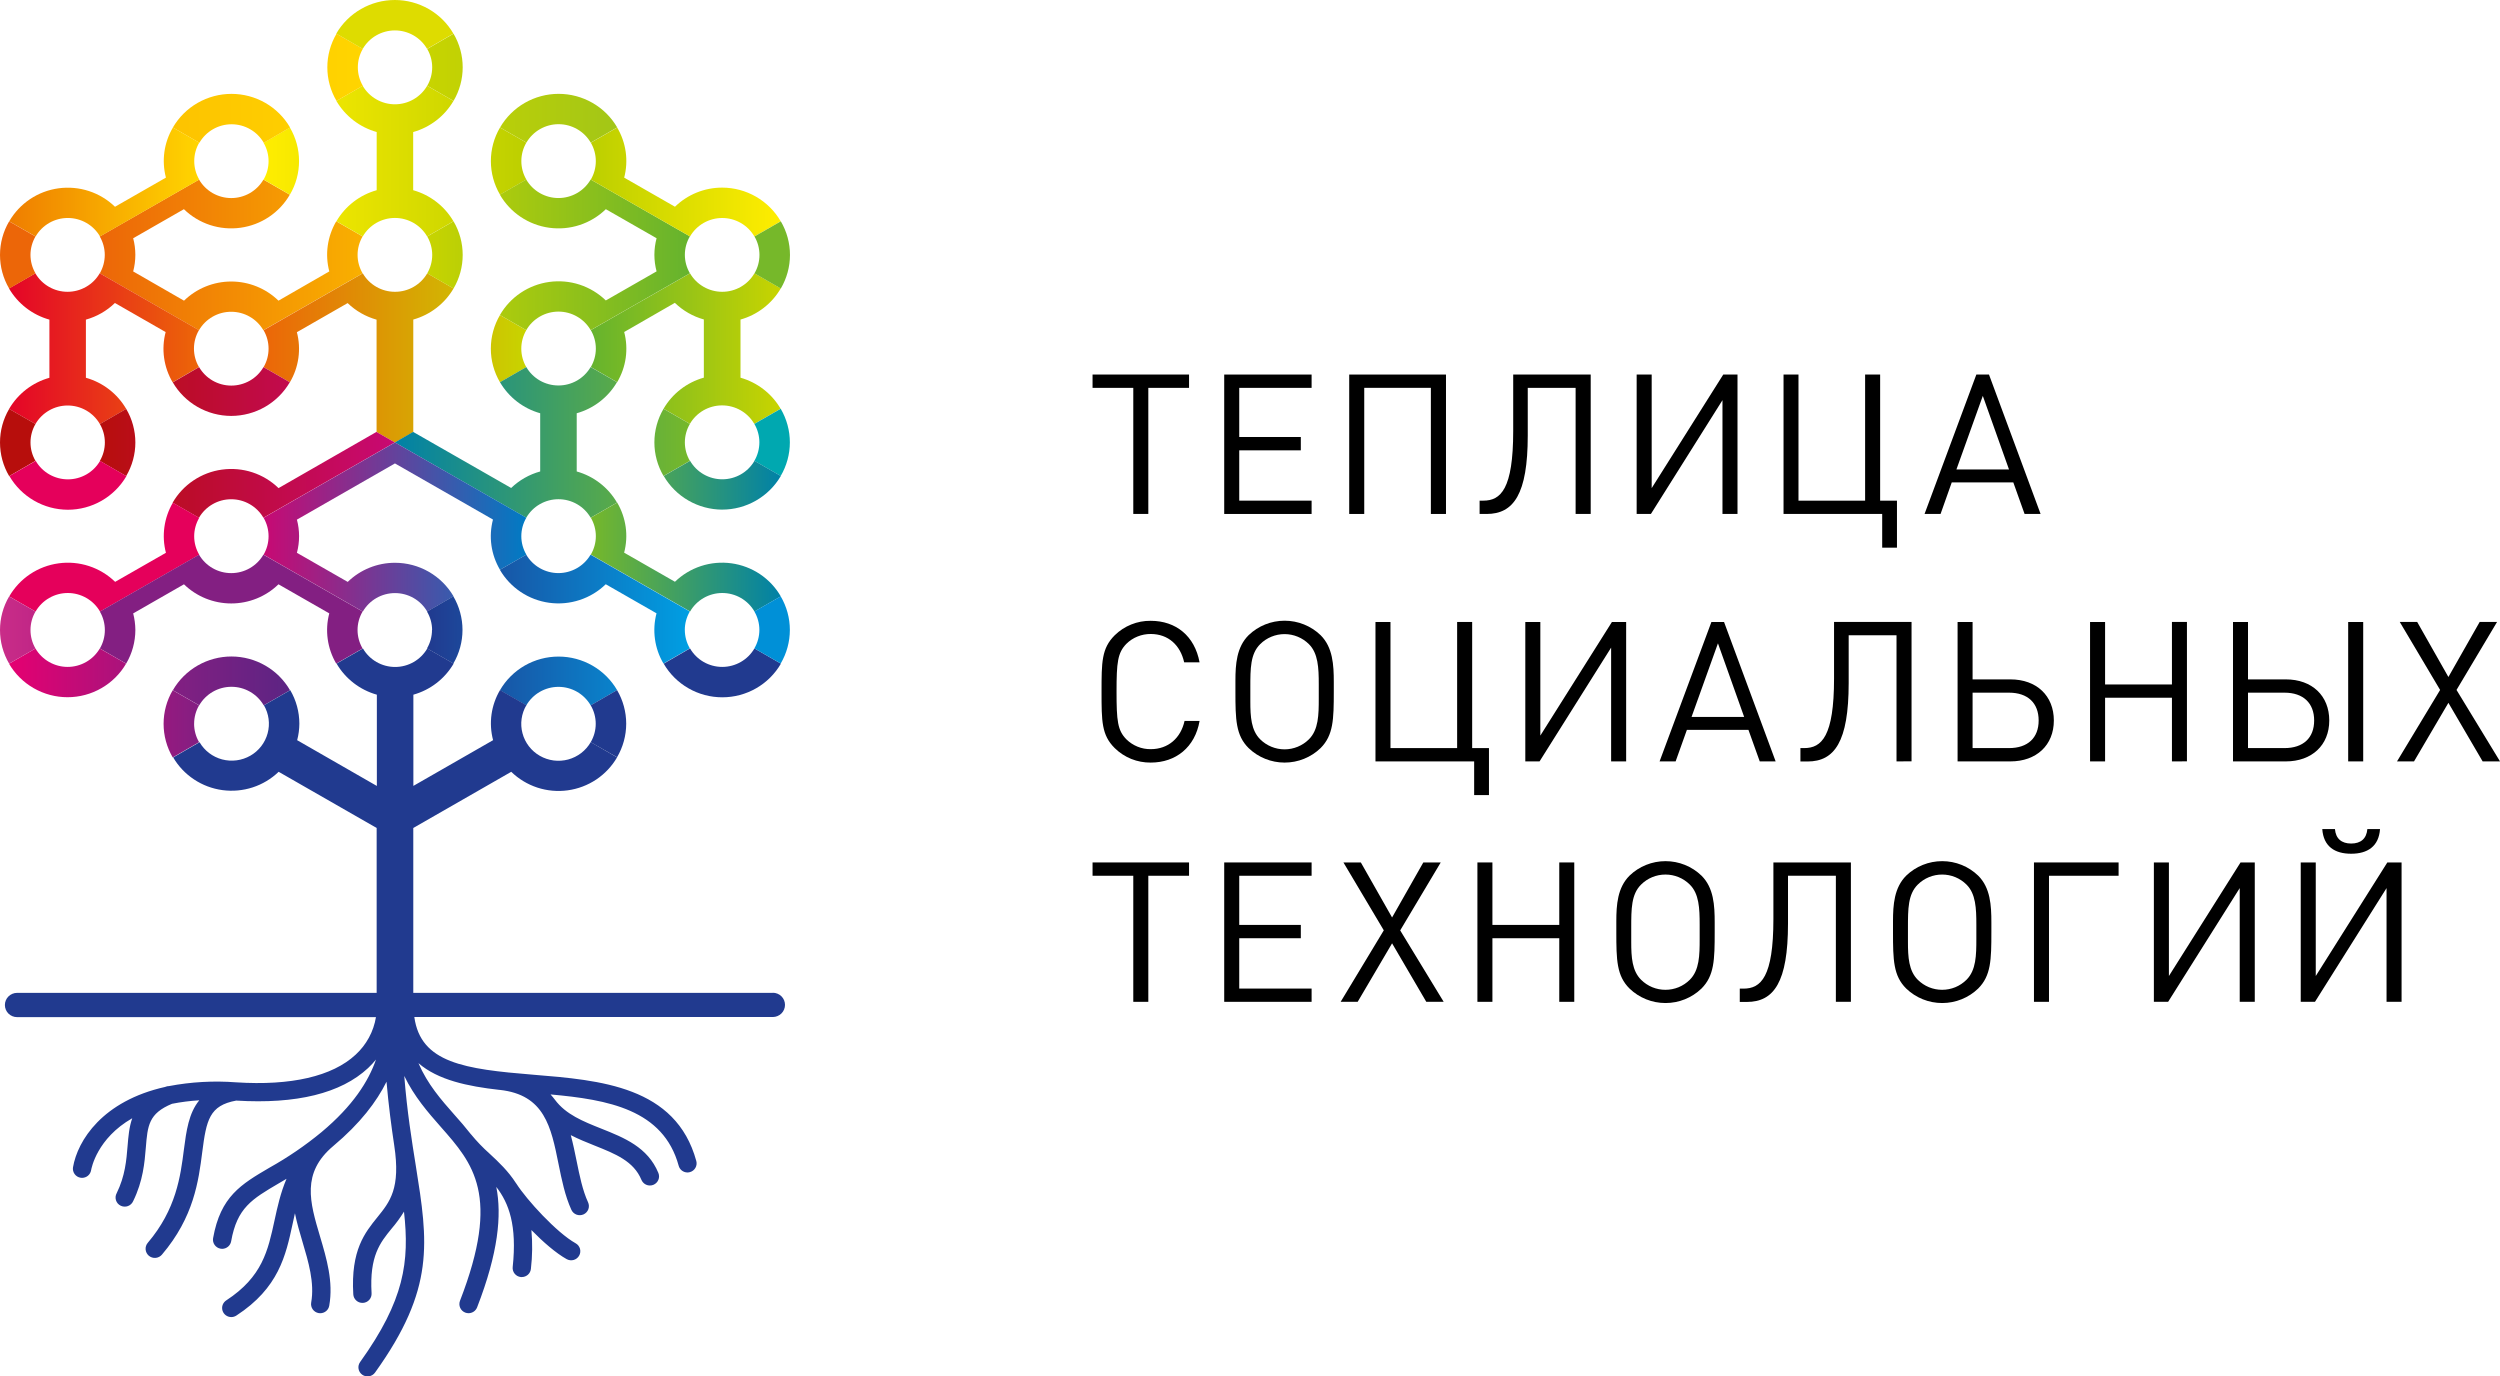<svg width="89" height="49" viewBox="0 0 89 49" fill="none" xmlns="http://www.w3.org/2000/svg">
<path d="M3.73 9.076C3.729 9.306 3.668 9.533 3.552 9.732L7.084 11.756C7.2 11.556 7.367 11.39 7.568 11.275C7.769 11.159 7.998 11.099 8.23 11.099C8.462 11.099 8.691 11.159 8.892 11.275C9.093 11.39 9.26 11.556 9.376 11.756L12.909 9.731C12.792 9.531 12.73 9.305 12.73 9.074C12.73 8.843 12.792 8.617 12.909 8.417L11.971 7.878C11.814 8.145 11.711 8.44 11.668 8.746C11.625 9.052 11.644 9.363 11.723 9.662L9.914 10.704C9.465 10.267 8.861 10.022 8.232 10.022C7.604 10.022 7 10.267 6.551 10.704L4.741 9.663C4.844 9.276 4.844 8.869 4.741 8.482L6.547 7.447C6.809 7.703 7.127 7.895 7.475 8.01C7.824 8.124 8.195 8.158 8.559 8.108C8.923 8.058 9.271 7.927 9.575 7.723C9.88 7.519 10.134 7.249 10.317 6.932L9.379 6.394C9.263 6.593 9.096 6.759 8.895 6.875C8.694 6.99 8.466 7.051 8.233 7.051C8.001 7.051 7.773 6.99 7.571 6.875C7.37 6.759 7.203 6.593 7.087 6.394L3.551 8.418C3.668 8.618 3.73 8.845 3.73 9.076Z" fill="url(#paint0_linear)"/>
<path d="M11.975 3.593L12.912 3.054C13.028 3.254 13.195 3.421 13.397 3.536C13.598 3.652 13.827 3.713 14.059 3.713C14.292 3.713 14.521 3.652 14.722 3.536C14.923 3.421 15.091 3.254 15.207 3.054L16.144 3.593C15.829 4.133 15.314 4.531 14.709 4.701V6.771C15.313 6.941 15.828 7.338 16.143 7.878L15.206 8.417C15.09 8.217 14.923 8.051 14.722 7.935C14.52 7.82 14.292 7.759 14.06 7.759C13.827 7.759 13.599 7.82 13.398 7.935C13.197 8.051 13.03 8.217 12.914 8.417L11.976 7.878C12.291 7.338 12.805 6.941 13.41 6.771V4.7C12.805 4.53 12.29 4.133 11.975 3.593ZM17.801 4.539C17.587 4.902 17.475 5.315 17.475 5.735C17.475 6.155 17.587 6.568 17.801 6.931L18.738 6.392C18.621 6.193 18.56 5.966 18.56 5.735C18.56 5.504 18.621 5.277 18.738 5.078L17.801 4.539ZM9.561 5.736C9.561 5.967 9.5 6.194 9.383 6.393L10.32 6.931C10.534 6.568 10.646 6.156 10.646 5.735C10.646 5.315 10.534 4.903 10.32 4.54L9.383 5.083C9.499 5.281 9.561 5.507 9.561 5.736Z" fill="url(#paint1_linear)"/>
<path d="M17.474 12.41C17.474 11.99 17.586 11.579 17.799 11.216L18.736 11.755C18.619 11.955 18.558 12.181 18.558 12.412C18.558 12.643 18.619 12.869 18.736 13.069L17.799 13.608C17.585 13.244 17.473 12.831 17.474 12.41ZM14.061 10.388C13.829 10.388 13.601 10.328 13.399 10.212C13.198 10.097 13.031 9.931 12.915 9.731L9.383 11.756C9.5 11.956 9.561 12.182 9.561 12.413C9.561 12.644 9.5 12.871 9.383 13.07L10.32 13.609C10.638 13.071 10.727 12.429 10.569 11.826L12.376 10.79C12.665 11.069 13.019 11.271 13.406 11.38V15.38L14.06 15.755L14.713 15.38V11.376C15.318 11.206 15.832 10.809 16.147 10.269L15.21 9.73C15.094 9.93 14.926 10.097 14.725 10.212C14.523 10.328 14.294 10.389 14.061 10.388Z" fill="url(#paint2_linear)"/>
<path d="M0.324 14.557L1.262 15.096C1.377 14.895 1.545 14.729 1.746 14.613C1.947 14.497 2.176 14.436 2.409 14.436C2.642 14.436 2.87 14.497 3.072 14.613C3.273 14.729 3.44 14.895 3.556 15.096L4.493 14.557C4.178 14.016 3.664 13.619 3.058 13.448V11.379C3.447 11.27 3.802 11.067 4.091 10.786L5.897 11.822C5.818 12.122 5.799 12.434 5.842 12.74C5.885 13.047 5.988 13.342 6.146 13.61L7.083 13.067C6.966 12.867 6.905 12.641 6.905 12.41C6.905 12.179 6.966 11.953 7.083 11.753L3.55 9.729C3.435 9.93 3.268 10.096 3.066 10.211C2.865 10.327 2.637 10.388 2.404 10.388C2.172 10.388 1.943 10.327 1.742 10.211C1.541 10.096 1.374 9.93 1.258 9.729L0.32 10.268C0.636 10.81 1.152 11.209 1.759 11.379V13.449C1.154 13.619 0.639 14.017 0.324 14.557Z" fill="url(#paint3_linear)"/>
<path d="M4.819 15.751C4.819 16.171 4.706 16.584 4.492 16.948L3.555 16.409C3.672 16.209 3.733 15.983 3.733 15.752C3.733 15.521 3.672 15.294 3.555 15.095L4.492 14.556C4.706 14.918 4.818 15.331 4.819 15.751ZM8.231 17.773C8.463 17.773 8.692 17.834 8.893 17.95C9.095 18.066 9.262 18.232 9.378 18.432L14.056 15.751L13.402 15.376L9.916 17.377C9.653 17.121 9.335 16.929 8.986 16.815C8.637 16.701 8.267 16.668 7.903 16.718C7.539 16.767 7.191 16.9 6.887 17.104C6.582 17.308 6.329 17.578 6.146 17.895L7.083 18.433C7.199 18.233 7.366 18.066 7.568 17.95C7.769 17.834 7.998 17.773 8.231 17.773ZM8.231 14.807C8.654 14.806 9.07 14.695 9.436 14.485C9.802 14.274 10.106 13.972 10.317 13.608L9.38 13.069C9.264 13.269 9.097 13.435 8.896 13.551C8.695 13.666 8.466 13.727 8.234 13.727C8.002 13.727 7.773 13.666 7.572 13.551C7.371 13.435 7.204 13.269 7.088 13.069L6.151 13.612C6.362 13.974 6.665 14.275 7.03 14.485C7.395 14.695 7.809 14.806 8.231 14.807Z" fill="url(#paint4_linear)"/>
<path d="M1.086 15.751C1.086 15.521 1.147 15.295 1.263 15.095L0.326 14.557C0.112 14.92 0 15.332 0 15.753C0 16.173 0.112 16.586 0.326 16.949L1.263 16.406C1.147 16.207 1.085 15.981 1.086 15.751Z" fill="#B70E0C"/>
<path d="M7.093 19.748L3.561 21.772C3.446 21.572 3.279 21.405 3.077 21.289C2.875 21.172 2.647 21.111 2.413 21.111C2.18 21.111 1.952 21.172 1.75 21.289C1.548 21.405 1.381 21.572 1.266 21.772L0.328 21.233C0.511 20.917 0.764 20.646 1.069 20.441C1.373 20.237 1.721 20.105 2.085 20.055C2.449 20.004 2.82 20.038 3.169 20.152C3.518 20.266 3.836 20.459 4.099 20.714L5.907 19.679C5.749 19.075 5.838 18.434 6.154 17.895L7.092 18.434C6.975 18.634 6.913 18.861 6.913 19.091C6.913 19.322 6.975 19.549 7.092 19.748L7.093 19.748ZM2.414 18.147C2.837 18.147 3.252 18.036 3.618 17.826C3.984 17.616 4.288 17.314 4.5 16.951L3.562 16.408C3.446 16.608 3.279 16.774 3.078 16.889C2.877 17.004 2.649 17.065 2.417 17.065C2.185 17.065 1.957 17.004 1.756 16.889C1.555 16.774 1.388 16.608 1.272 16.408L0.334 16.947C0.545 17.31 0.848 17.612 1.213 17.823C1.577 18.034 1.992 18.145 2.414 18.147Z" fill="#E5005B"/>
<path d="M26.362 13.446V11.376C26.967 11.206 27.481 10.808 27.796 10.267L26.858 9.729C26.743 9.929 26.576 10.095 26.374 10.211C26.173 10.327 25.944 10.388 25.711 10.388C25.479 10.388 25.25 10.327 25.049 10.211C24.847 10.095 24.68 9.929 24.564 9.729L21.033 11.753C21.15 11.953 21.212 12.179 21.212 12.41C21.212 12.641 21.15 12.868 21.033 13.067L21.971 13.606C22.129 13.339 22.233 13.044 22.276 12.737C22.318 12.431 22.3 12.118 22.221 11.819L24.025 10.781C24.314 11.061 24.669 11.265 25.057 11.373V13.444C24.452 13.614 23.938 14.011 23.623 14.551L24.56 15.09C24.676 14.89 24.843 14.724 25.044 14.608C25.246 14.493 25.474 14.432 25.707 14.432C25.939 14.432 26.168 14.493 26.369 14.608C26.57 14.724 26.737 14.89 26.853 15.09L27.79 14.551C27.476 14.014 26.964 13.617 26.362 13.446Z" fill="url(#paint5_linear)"/>
<path d="M27.034 15.749C27.033 15.98 26.972 16.207 26.855 16.406L27.793 16.945C28.006 16.582 28.119 16.169 28.119 15.749C28.119 15.328 28.006 14.915 27.793 14.552L26.855 15.091C26.972 15.291 27.034 15.518 27.034 15.749Z" fill="#00A8B0"/>
<path d="M24.56 16.406L23.622 16.945C23.409 16.582 23.296 16.169 23.296 15.749C23.296 15.329 23.409 14.916 23.622 14.553L24.56 15.092C24.443 15.291 24.381 15.518 24.381 15.749C24.381 15.98 24.443 16.207 24.56 16.406ZM18.197 17.372L14.707 15.375L14.057 15.751L18.734 18.431C18.85 18.231 19.017 18.064 19.218 17.949C19.42 17.833 19.648 17.772 19.881 17.772C20.114 17.772 20.343 17.833 20.544 17.949C20.745 18.064 20.912 18.231 21.028 18.431L21.965 17.892C21.651 17.352 21.136 16.954 20.531 16.784V14.712C21.135 14.542 21.649 14.145 21.964 13.606L21.026 13.067C20.91 13.267 20.743 13.432 20.542 13.548C20.341 13.663 20.113 13.723 19.881 13.723C19.649 13.723 19.421 13.663 19.22 13.548C19.019 13.432 18.852 13.267 18.736 13.067L17.799 13.606C18.114 14.145 18.627 14.542 19.231 14.712V16.784C18.842 16.891 18.487 17.094 18.197 17.372Z" fill="url(#paint6_linear)"/>
<path d="M27.797 21.23L26.859 21.769C26.743 21.569 26.576 21.403 26.375 21.287C26.174 21.172 25.945 21.111 25.713 21.111C25.48 21.111 25.252 21.172 25.051 21.287C24.849 21.403 24.682 21.569 24.567 21.769L21.033 19.744C21.15 19.545 21.212 19.318 21.212 19.087C21.212 18.857 21.15 18.63 21.033 18.43L21.971 17.891C22.128 18.158 22.231 18.452 22.274 18.759C22.317 19.064 22.298 19.376 22.219 19.675L24.028 20.711C24.291 20.457 24.608 20.265 24.957 20.151C25.306 20.037 25.676 20.004 26.04 20.054C26.403 20.104 26.75 20.236 27.055 20.439C27.359 20.643 27.612 20.913 27.795 21.229L27.797 21.23ZM25.71 18.142C26.133 18.142 26.549 18.031 26.915 17.82C27.281 17.61 27.585 17.308 27.797 16.945L26.859 16.406C26.743 16.606 26.576 16.772 26.375 16.887C26.174 17.002 25.945 17.063 25.713 17.063C25.48 17.063 25.252 17.002 25.051 16.887C24.85 16.772 24.683 16.606 24.567 16.406L23.629 16.945C23.84 17.308 24.143 17.61 24.509 17.82C24.874 18.03 25.289 18.141 25.711 18.143L25.71 18.142Z" fill="url(#paint7_linear)"/>
<path d="M14.06 20.035C13.432 20.035 12.828 20.279 12.379 20.716L10.57 19.68C10.673 19.293 10.673 18.886 10.57 18.499L14.06 16.498L17.55 18.496C17.471 18.796 17.452 19.108 17.495 19.415C17.538 19.721 17.642 20.017 17.8 20.284L18.738 19.745C18.621 19.545 18.559 19.319 18.559 19.088C18.559 18.857 18.621 18.63 18.738 18.431L14.06 15.751L9.383 18.433C9.5 18.633 9.561 18.859 9.561 19.09C9.561 19.321 9.5 19.548 9.383 19.747L12.916 21.772C13.032 21.572 13.199 21.405 13.4 21.29C13.602 21.174 13.83 21.114 14.062 21.114C14.295 21.114 14.523 21.174 14.725 21.29C14.926 21.405 15.093 21.572 15.209 21.772L16.146 21.229C15.934 20.866 15.63 20.565 15.264 20.355C14.898 20.145 14.483 20.035 14.06 20.035Z" fill="url(#paint8_linear)"/>
<path d="M21.966 24.569L21.029 25.112C20.913 24.912 20.746 24.745 20.545 24.629C20.343 24.513 20.115 24.452 19.882 24.452C19.649 24.452 19.421 24.513 19.219 24.629C19.018 24.745 18.851 24.912 18.735 25.112L17.798 24.573C18.009 24.209 18.313 23.906 18.679 23.695C19.046 23.485 19.461 23.374 19.885 23.374C20.308 23.374 20.724 23.485 21.09 23.695C21.457 23.906 21.761 24.209 21.972 24.573L21.966 24.569ZM24.379 22.426C24.379 22.196 24.441 21.969 24.557 21.77L21.024 19.746C20.908 19.945 20.741 20.111 20.54 20.226C20.339 20.341 20.111 20.402 19.879 20.402C19.647 20.402 19.419 20.341 19.218 20.226C19.017 20.111 18.85 19.945 18.734 19.746L17.796 20.285C17.979 20.6 18.233 20.87 18.538 21.074C18.842 21.278 19.19 21.409 19.553 21.459C19.917 21.509 20.288 21.475 20.636 21.36C20.985 21.246 21.302 21.054 21.565 20.799L23.372 21.834C23.293 22.134 23.274 22.447 23.317 22.753C23.359 23.06 23.462 23.356 23.62 23.623L24.557 23.081C24.442 22.881 24.38 22.656 24.38 22.426H24.379ZM15.379 22.426C15.379 22.657 15.318 22.883 15.201 23.083L16.139 23.622C16.352 23.259 16.465 22.846 16.465 22.425C16.465 22.005 16.352 21.592 16.139 21.229L15.201 21.772C15.319 21.971 15.382 22.197 15.383 22.428L15.379 22.426Z" fill="url(#paint9_linear)"/>
<path d="M8.242 23.371C7.819 23.371 7.403 23.482 7.036 23.693C6.669 23.904 6.365 24.207 6.154 24.572L7.092 25.11C7.207 24.91 7.375 24.743 7.576 24.627C7.778 24.511 8.007 24.45 8.24 24.45C8.473 24.45 8.702 24.511 8.903 24.627C9.105 24.743 9.272 24.91 9.388 25.11L10.325 24.572C10.114 24.208 9.811 23.905 9.446 23.695C9.08 23.484 8.665 23.372 8.242 23.371Z" fill="url(#paint10_linear)"/>
<path d="M4.491 23.625C4.705 23.262 4.818 22.848 4.819 22.427C4.817 22.228 4.791 22.029 4.741 21.837L6.549 20.801C6.998 21.238 7.602 21.483 8.232 21.483C8.861 21.483 9.465 21.238 9.914 20.801L11.722 21.836C11.643 22.136 11.624 22.448 11.667 22.755C11.709 23.061 11.813 23.357 11.97 23.624L12.908 23.085C12.791 22.886 12.729 22.659 12.729 22.428C12.729 22.197 12.791 21.97 12.908 21.771L9.377 19.747C9.261 19.947 9.094 20.112 8.893 20.227C8.692 20.343 8.464 20.403 8.232 20.403C8 20.403 7.771 20.343 7.57 20.227C7.369 20.112 7.203 19.947 7.086 19.747L3.555 21.772C3.672 21.972 3.733 22.199 3.733 22.43C3.733 22.66 3.672 22.887 3.555 23.087L4.491 23.625Z" fill="url(#paint11_linear)"/>
<path d="M17.796 6.93L18.734 6.391C18.85 6.591 19.017 6.758 19.218 6.873C19.42 6.989 19.648 7.05 19.881 7.05C20.113 7.05 20.342 6.989 20.544 6.873C20.745 6.758 20.912 6.591 21.028 6.391L24.56 8.415C24.443 8.614 24.381 8.841 24.381 9.072C24.381 9.302 24.443 9.529 24.56 9.728L21.029 11.753C20.913 11.552 20.746 11.386 20.544 11.27C20.343 11.154 20.114 11.093 19.882 11.093C19.649 11.093 19.42 11.154 19.219 11.27C19.017 11.386 18.85 11.552 18.735 11.753L17.797 11.215C17.98 10.898 18.233 10.627 18.538 10.423C18.842 10.219 19.19 10.087 19.554 10.037C19.918 9.987 20.288 10.02 20.637 10.134C20.986 10.249 21.305 10.441 21.567 10.696L23.374 9.661C23.323 9.469 23.297 9.271 23.296 9.072C23.297 8.873 23.323 8.674 23.374 8.481L21.568 7.447C21.305 7.703 20.988 7.895 20.638 8.01C20.289 8.125 19.919 8.158 19.554 8.108C19.19 8.059 18.842 7.926 18.537 7.722C18.233 7.518 17.979 7.247 17.796 6.931V6.93ZM15.387 9.075C15.387 9.306 15.325 9.533 15.209 9.732L16.146 10.271C16.36 9.908 16.472 9.495 16.472 9.075C16.472 8.655 16.36 8.242 16.146 7.879L15.209 8.418C15.326 8.618 15.387 8.845 15.387 9.075Z" fill="url(#paint12_linear)"/>
<path d="M6.154 4.54C6.365 4.176 6.669 3.873 7.036 3.663C7.402 3.453 7.818 3.342 8.241 3.342C8.664 3.342 9.08 3.453 9.446 3.663C9.812 3.873 10.116 4.176 10.327 4.54L9.39 5.083C9.274 4.883 9.107 4.716 8.906 4.601C8.705 4.485 8.476 4.424 8.244 4.424C8.011 4.424 7.783 4.485 7.582 4.601C7.381 4.716 7.214 4.883 7.098 5.083L6.154 4.54ZM11.98 1.201C11.766 1.564 11.653 1.977 11.653 2.397C11.653 2.817 11.766 3.23 11.98 3.592L12.917 3.054C12.8 2.854 12.739 2.627 12.739 2.396C12.739 2.166 12.8 1.939 12.917 1.739L11.98 1.201Z" fill="url(#paint13_linear)"/>
<path d="M12.914 1.74C13.03 1.54 13.196 1.374 13.398 1.259C13.598 1.144 13.827 1.083 14.059 1.083C14.291 1.083 14.519 1.144 14.72 1.259C14.921 1.374 15.088 1.54 15.204 1.74L16.141 1.197C15.931 0.833 15.627 0.531 15.261 0.321C14.894 0.111 14.479 0 14.056 0C13.633 0 13.218 0.111 12.852 0.321C12.486 0.531 12.182 0.833 11.971 1.197L12.914 1.74Z" fill="#DEDC00"/>
<path d="M1.268 8.418C1.384 8.218 1.551 8.052 1.752 7.936C1.953 7.821 2.182 7.76 2.414 7.76C2.647 7.76 2.875 7.821 3.076 7.936C3.278 8.052 3.445 8.218 3.561 8.418L7.093 6.393C6.976 6.193 6.915 5.966 6.915 5.736C6.915 5.505 6.976 5.278 7.093 5.078L6.156 4.54C5.838 5.078 5.749 5.719 5.907 6.323L4.094 7.361C3.832 7.107 3.514 6.915 3.165 6.801C2.817 6.688 2.447 6.654 2.083 6.704C1.72 6.754 1.372 6.886 1.068 7.09C0.764 7.294 0.511 7.564 0.328 7.88L1.268 8.418Z" fill="url(#paint14_linear)"/>
<path d="M1.085 9.076C1.085 8.845 1.147 8.618 1.263 8.419L0.326 7.88C0.112 8.243 0 8.656 0 9.076C0 9.497 0.112 9.91 0.326 10.273L1.263 9.73C1.147 9.531 1.086 9.305 1.085 9.076Z" fill="#EC6608"/>
<path d="M25.711 6.679C25.082 6.678 24.478 6.923 24.029 7.36L22.221 6.324C22.299 6.025 22.318 5.714 22.275 5.408C22.232 5.102 22.129 4.807 21.971 4.541L21.033 5.08C21.15 5.28 21.211 5.506 21.211 5.737C21.211 5.968 21.15 6.194 21.033 6.394L24.565 8.418C24.681 8.218 24.848 8.052 25.049 7.937C25.25 7.822 25.478 7.761 25.71 7.761C25.943 7.761 26.171 7.822 26.372 7.937C26.573 8.052 26.74 8.218 26.856 8.418L27.794 7.879C27.583 7.515 27.279 7.213 26.914 7.002C26.549 6.792 26.134 6.68 25.711 6.679Z" fill="url(#paint15_linear)"/>
<path d="M27.037 9.076C27.037 9.306 26.976 9.533 26.859 9.732L27.797 10.271C28.01 9.908 28.123 9.495 28.123 9.075C28.123 8.655 28.01 8.242 27.797 7.879L26.859 8.418C26.976 8.618 27.037 8.845 27.037 9.076Z" fill="#76B82A"/>
<path d="M21.968 4.538L21.03 5.077C20.914 4.878 20.747 4.712 20.546 4.597C20.345 4.482 20.117 4.421 19.885 4.421C19.653 4.421 19.425 4.482 19.224 4.597C19.023 4.712 18.856 4.878 18.74 5.077L17.802 4.538C18.014 4.174 18.317 3.872 18.683 3.662C19.049 3.452 19.465 3.341 19.888 3.341C20.311 3.341 20.726 3.452 21.092 3.662C21.459 3.872 21.762 4.174 21.973 4.538H21.968ZM15.386 2.398C15.386 2.628 15.325 2.854 15.209 3.053L16.146 3.592C16.36 3.229 16.472 2.816 16.472 2.396C16.472 1.976 16.36 1.563 16.146 1.2L15.209 1.743C15.325 1.942 15.386 2.168 15.386 2.398Z" fill="url(#paint16_linear)"/>
<path d="M21.029 26.423C21.146 26.223 21.208 25.997 21.208 25.766C21.208 25.535 21.146 25.309 21.029 25.109L21.967 24.567C22.18 24.93 22.293 25.342 22.293 25.763C22.293 26.183 22.18 26.596 21.967 26.959L21.029 26.423ZM27.795 23.623L26.858 23.084C26.742 23.284 26.575 23.45 26.373 23.566C26.172 23.681 25.944 23.742 25.711 23.742C25.479 23.742 25.25 23.681 25.049 23.566C24.848 23.45 24.681 23.284 24.565 23.084L23.628 23.627C23.838 23.991 24.142 24.293 24.509 24.503C24.875 24.714 25.291 24.824 25.714 24.824C26.137 24.824 26.552 24.714 26.919 24.503C27.285 24.293 27.589 23.991 27.8 23.627L27.795 23.623Z" fill="url(#paint17_linear)"/>
<path d="M27.034 22.426C27.033 22.657 26.972 22.883 26.855 23.083L27.793 23.622C28.006 23.259 28.119 22.846 28.119 22.425C28.119 22.005 28.006 21.593 27.793 21.23L26.855 21.768C26.972 21.968 27.034 22.195 27.034 22.426Z" fill="#0090D7"/>
<path d="M0.326 23.626L1.263 23.087C1.379 23.286 1.546 23.451 1.747 23.566C1.948 23.681 2.176 23.742 2.408 23.742C2.639 23.742 2.867 23.681 3.068 23.566C3.269 23.451 3.436 23.286 3.552 23.087L4.489 23.626C4.278 23.989 3.974 24.291 3.608 24.5C3.243 24.71 2.827 24.821 2.405 24.821C1.982 24.821 1.567 24.71 1.201 24.5C0.835 24.291 0.532 23.989 0.32 23.626H0.326ZM6.911 25.765C6.911 25.535 6.971 25.31 7.087 25.111L6.149 24.572C5.936 24.935 5.824 25.348 5.824 25.768C5.824 26.188 5.936 26.601 6.149 26.964L7.087 26.421C6.971 26.222 6.91 25.995 6.91 25.765H6.911Z" fill="url(#paint18_linear)"/>
<path d="M1.086 22.426C1.086 22.196 1.147 21.971 1.263 21.772L0.325 21.233C0.112 21.596 0 22.009 0 22.429C0 22.849 0.112 23.262 0.325 23.625L1.263 23.086C1.146 22.886 1.085 22.658 1.086 22.426Z" fill="url(#paint19_linear)"/>
<path d="M27.511 35.346H14.713V29.476L18.2 27.476C18.463 27.731 18.78 27.923 19.129 28.038C19.477 28.152 19.848 28.186 20.211 28.136C20.575 28.086 20.922 27.954 21.227 27.751C21.531 27.547 21.785 27.277 21.968 26.962L21.031 26.419C20.944 26.569 20.829 26.702 20.691 26.808C20.553 26.914 20.395 26.992 20.227 27.038C20.058 27.083 19.883 27.095 19.71 27.073C19.537 27.05 19.369 26.994 19.218 26.907C19.067 26.821 18.935 26.705 18.829 26.568C18.723 26.43 18.645 26.273 18.601 26.105C18.556 25.938 18.545 25.763 18.569 25.592C18.593 25.42 18.65 25.255 18.739 25.105L17.801 24.566C17.644 24.833 17.541 25.128 17.498 25.434C17.456 25.74 17.475 26.051 17.554 26.35L14.716 27.978V24.731C15.321 24.561 15.835 24.164 16.15 23.624L15.212 23.085C15.096 23.285 14.929 23.452 14.728 23.567C14.527 23.683 14.299 23.744 14.066 23.744C13.834 23.744 13.605 23.683 13.404 23.567C13.203 23.452 13.036 23.285 12.92 23.085L11.982 23.624C12.297 24.164 12.812 24.561 13.416 24.731V27.98L10.579 26.351C10.63 26.159 10.656 25.961 10.657 25.763C10.657 25.344 10.545 24.932 10.333 24.57L9.396 25.108C9.571 25.41 9.619 25.769 9.528 26.105C9.437 26.442 9.216 26.729 8.912 26.903C8.608 27.077 8.247 27.125 7.907 27.035C7.568 26.944 7.279 26.724 7.104 26.423L6.166 26.965C6.35 27.279 6.603 27.546 6.907 27.747C7.21 27.949 7.556 28.079 7.918 28.128C8.28 28.177 8.648 28.144 8.995 28.031C9.342 27.918 9.658 27.728 9.92 27.476L13.409 29.476V35.346H0.609C0.494 35.346 0.383 35.392 0.301 35.473C0.22 35.554 0.174 35.664 0.174 35.778C0.174 35.893 0.22 36.003 0.301 36.084C0.383 36.165 0.494 36.21 0.609 36.21H13.384C13.3 36.724 13.044 37.195 12.659 37.548C11.831 38.318 10.36 38.658 8.404 38.531C7.605 38.47 6.801 38.515 6.014 38.665C5.974 38.665 5.934 38.673 5.897 38.688L5.887 38.693C3.646 39.193 2.762 40.603 2.599 41.555C2.585 41.639 2.606 41.726 2.656 41.796C2.706 41.866 2.782 41.913 2.867 41.927C2.885 41.93 2.904 41.932 2.922 41.932C2.999 41.931 3.074 41.904 3.132 41.855C3.191 41.805 3.23 41.736 3.243 41.661C3.256 41.59 3.452 40.529 4.708 39.809C4.598 40.12 4.569 40.461 4.541 40.807C4.501 41.302 4.455 41.863 4.154 42.477C4.133 42.515 4.12 42.558 4.115 42.601C4.111 42.645 4.116 42.689 4.129 42.731C4.143 42.773 4.164 42.811 4.193 42.845C4.222 42.878 4.258 42.905 4.298 42.924C4.337 42.943 4.381 42.954 4.425 42.956C4.469 42.958 4.513 42.952 4.555 42.936C4.596 42.921 4.634 42.897 4.666 42.867C4.698 42.837 4.723 42.8 4.741 42.76C5.095 42.037 5.148 41.383 5.191 40.858C5.255 40.074 5.29 39.64 6.123 39.295C6.444 39.232 6.768 39.19 7.094 39.171C6.717 39.63 6.633 40.265 6.547 40.924C6.426 41.873 6.274 43.053 5.26 44.245C5.232 44.278 5.211 44.316 5.198 44.357C5.185 44.398 5.18 44.441 5.184 44.484C5.188 44.526 5.2 44.568 5.22 44.606C5.24 44.644 5.267 44.678 5.3 44.706C5.333 44.733 5.372 44.754 5.413 44.767C5.454 44.78 5.497 44.785 5.54 44.781C5.584 44.777 5.625 44.765 5.664 44.745C5.702 44.725 5.736 44.699 5.764 44.666C6.903 43.328 7.069 42.042 7.201 41.008C7.347 39.871 7.454 39.357 8.407 39.181C10.555 39.312 12.135 38.925 13.105 38.022C13.206 37.927 13.299 37.826 13.386 37.719C13.119 38.489 12.57 39.364 11.443 40.306C10.866 40.782 10.246 41.205 9.592 41.57C8.581 42.163 7.851 42.592 7.586 44.078C7.571 44.163 7.591 44.25 7.641 44.32C7.69 44.39 7.766 44.438 7.851 44.453C7.87 44.457 7.889 44.459 7.908 44.459C7.985 44.458 8.059 44.431 8.118 44.382C8.176 44.333 8.216 44.265 8.229 44.19C8.44 42.998 8.968 42.689 9.923 42.128L10.2 41.965C9.985 42.47 9.876 42.973 9.775 43.438C9.54 44.524 9.34 45.454 8.056 46.293C7.997 46.331 7.952 46.387 7.927 46.453C7.903 46.518 7.901 46.59 7.921 46.657C7.941 46.724 7.983 46.783 8.039 46.824C8.096 46.866 8.164 46.888 8.235 46.888C8.298 46.888 8.36 46.869 8.413 46.835C9.925 45.851 10.175 44.693 10.416 43.574C10.443 43.445 10.471 43.319 10.5 43.192C10.569 43.535 10.669 43.873 10.766 44.2C10.981 44.922 11.203 45.668 11.078 46.371C11.063 46.455 11.083 46.542 11.133 46.613C11.182 46.683 11.258 46.731 11.343 46.746C11.362 46.749 11.381 46.751 11.4 46.751C11.477 46.751 11.551 46.724 11.61 46.675C11.669 46.626 11.708 46.558 11.721 46.483C11.872 45.63 11.628 44.809 11.392 44.014C11.032 42.802 10.721 41.756 11.868 40.795C12.829 39.989 13.409 39.217 13.76 38.509C13.834 39.357 13.933 40.103 14.034 40.773C14.269 42.312 13.878 42.784 13.436 43.332C12.994 43.88 12.484 44.5 12.577 46.078C12.582 46.161 12.618 46.238 12.679 46.295C12.739 46.352 12.819 46.383 12.902 46.383H12.922C13.008 46.378 13.089 46.339 13.146 46.275C13.204 46.21 13.233 46.126 13.228 46.04C13.15 44.713 13.532 44.24 13.94 43.74C14.103 43.55 14.251 43.347 14.382 43.134C14.582 44.918 14.398 46.288 12.82 48.489C12.77 48.559 12.749 48.646 12.764 48.73C12.778 48.815 12.826 48.891 12.896 48.94C12.967 48.99 13.054 49.01 13.139 48.996C13.225 48.981 13.301 48.934 13.351 48.864C15.498 45.87 15.237 44.23 14.805 41.515C14.661 40.614 14.492 39.573 14.392 38.304C14.75 39.045 15.237 39.6 15.692 40.117C16.842 41.421 17.835 42.547 16.375 46.309C16.345 46.389 16.347 46.479 16.382 46.557C16.417 46.636 16.482 46.697 16.562 46.728C16.6 46.742 16.639 46.75 16.679 46.75C16.745 46.75 16.81 46.73 16.865 46.693C16.919 46.656 16.961 46.603 16.985 46.542C17.739 44.599 17.867 43.264 17.668 42.254C18.117 42.834 18.41 43.621 18.252 45.106C18.247 45.148 18.251 45.191 18.263 45.232C18.275 45.273 18.295 45.311 18.322 45.344C18.349 45.377 18.382 45.404 18.419 45.425C18.457 45.445 18.498 45.458 18.541 45.463H18.576C18.657 45.463 18.734 45.433 18.794 45.38C18.854 45.326 18.892 45.253 18.9 45.173C18.954 44.714 18.959 44.251 18.918 43.79C19.335 44.216 19.792 44.612 20.173 44.825C20.248 44.867 20.337 44.878 20.421 44.855C20.504 44.832 20.575 44.777 20.617 44.702C20.639 44.665 20.652 44.624 20.657 44.582C20.662 44.54 20.659 44.497 20.648 44.456C20.636 44.415 20.616 44.377 20.59 44.343C20.563 44.31 20.531 44.282 20.493 44.261C19.815 43.882 18.747 42.71 18.384 42.14C18.379 42.132 18.373 42.124 18.367 42.117C18.092 41.69 17.755 41.371 17.429 41.07C17.191 40.858 16.97 40.628 16.768 40.382C16.765 40.378 16.761 40.375 16.758 40.372C16.572 40.134 16.375 39.906 16.179 39.688C15.704 39.15 15.222 38.602 14.897 37.848C15.59 38.45 16.646 38.673 17.779 38.8H17.79C19.388 38.974 19.618 40.118 19.885 41.444C19.997 41.997 20.113 42.571 20.342 43.072C20.378 43.15 20.444 43.211 20.525 43.241C20.606 43.271 20.696 43.267 20.775 43.232C20.853 43.196 20.915 43.13 20.945 43.05C20.975 42.969 20.971 42.88 20.935 42.802C20.738 42.373 20.635 41.861 20.525 41.32C20.464 41.02 20.401 40.713 20.32 40.411C20.595 40.552 20.881 40.668 21.165 40.781C21.913 41.08 22.559 41.337 22.835 42.003C22.86 42.062 22.902 42.113 22.955 42.149C23.009 42.185 23.073 42.204 23.137 42.204C23.18 42.204 23.221 42.196 23.26 42.18C23.34 42.147 23.404 42.084 23.437 42.005C23.471 41.926 23.471 41.837 23.438 41.757C23.059 40.838 22.219 40.503 21.407 40.179C20.759 39.921 20.147 39.677 19.756 39.152C19.707 39.087 19.655 39.023 19.599 38.962C21.647 39.147 23.613 39.498 24.161 41.501C24.179 41.569 24.22 41.63 24.276 41.673C24.333 41.716 24.402 41.74 24.473 41.74C24.502 41.74 24.531 41.736 24.559 41.728C24.643 41.706 24.713 41.651 24.756 41.577C24.799 41.502 24.811 41.414 24.788 41.331C24.062 38.672 21.364 38.453 18.984 38.26C16.541 38.061 14.975 37.842 14.75 36.206H27.511C27.627 36.206 27.737 36.16 27.819 36.079C27.901 35.998 27.946 35.888 27.946 35.774C27.946 35.659 27.901 35.549 27.819 35.468C27.737 35.387 27.627 35.342 27.511 35.342V35.346Z" fill="#213A8F"/>
<path d="M40.88 13.807V18.297H40.345V13.807H38.895V13.334H42.33V13.808L40.88 13.807Z" fill="black"/>
<path d="M43.582 18.297V13.334H46.693V13.808H44.117V15.557H46.309V16.032H44.117V17.823H46.693V18.297H43.582Z" fill="black"/>
<path d="M50.939 18.297V13.807H48.567V18.297H48.032V13.334H51.477V18.297H50.939Z" fill="black"/>
<path d="M56.092 18.297V13.807H54.388V15.505C54.388 17.599 53.882 18.297 52.924 18.297H52.674V17.823H52.808C53.427 17.823 53.87 17.412 53.87 15.348V13.334H56.629V18.297H56.092Z" fill="black"/>
<path d="M61.32 18.297V14.246L58.772 18.297H58.265V13.334H58.8V17.377L61.348 13.334H61.855V18.297H61.32Z" fill="black"/>
<path d="M67.006 19.496V18.297H63.494V13.334H64.026V17.823H66.398V13.334H66.933V17.823H67.532V19.497L67.006 19.496Z" fill="black"/>
<path d="M72.075 18.297L71.674 17.174H69.482L69.084 18.297H68.514L70.358 13.334H70.808L72.645 18.297H72.075ZM70.588 14.093L69.648 16.714H71.521L70.588 14.093Z" fill="black"/>
<path d="M40.965 27.148C40.728 27.15 40.492 27.106 40.272 27.018C40.053 26.929 39.853 26.798 39.684 26.632C39.215 26.167 39.215 25.677 39.215 24.624C39.215 23.572 39.215 23.083 39.684 22.616C39.853 22.45 40.053 22.319 40.273 22.231C40.492 22.142 40.728 22.098 40.965 22.101C41.867 22.101 42.531 22.643 42.704 23.578H42.156C42.022 22.971 41.592 22.57 40.966 22.57C40.806 22.569 40.646 22.599 40.498 22.659C40.349 22.718 40.214 22.807 40.1 22.919C39.787 23.24 39.749 23.581 39.749 24.621C39.749 25.66 39.784 26 40.1 26.321C40.214 26.433 40.349 26.522 40.498 26.582C40.646 26.642 40.806 26.672 40.966 26.67C41.592 26.67 42.036 26.272 42.17 25.666H42.705C42.542 26.604 41.859 27.148 40.965 27.148Z" fill="black"/>
<path d="M47.483 24.624C47.483 25.614 47.468 26.175 47.013 26.632C46.67 26.963 46.211 27.148 45.732 27.148C45.254 27.148 44.794 26.963 44.451 26.632C43.994 26.179 43.981 25.614 43.981 24.624V24.237C43.981 23.644 44.023 23.037 44.451 22.612C44.794 22.282 45.254 22.097 45.732 22.097C46.211 22.097 46.67 22.282 47.013 22.612C47.449 23.044 47.483 23.672 47.483 24.279V24.624ZM46.948 24.359C46.948 23.774 46.926 23.257 46.596 22.93C46.482 22.817 46.347 22.728 46.199 22.667C46.05 22.606 45.891 22.574 45.73 22.574C45.569 22.574 45.41 22.606 45.261 22.667C45.113 22.728 44.978 22.817 44.864 22.93C44.512 23.278 44.512 23.795 44.512 24.481V24.975C44.512 25.512 44.54 26.001 44.864 26.321C44.978 26.434 45.113 26.523 45.261 26.584C45.41 26.645 45.569 26.677 45.73 26.677C45.891 26.677 46.05 26.645 46.199 26.584C46.347 26.523 46.482 26.434 46.596 26.321C46.941 25.98 46.948 25.442 46.948 24.871V24.359Z" fill="black"/>
<path d="M52.48 28.305V27.106H48.967V22.143H49.501V26.632H51.874V22.142H52.409V26.632H53.007V28.305H52.48Z" fill="black"/>
<path d="M57.356 27.106V23.055L54.808 27.106H54.301V22.143H54.836V26.187L57.384 22.143H57.891V27.106H57.356Z" fill="black"/>
<path d="M62.647 27.106L62.245 25.984H60.053L59.652 27.106H59.081L60.926 22.143H61.376L63.213 27.106H62.647ZM61.159 22.902L60.219 25.523H62.092L61.159 22.902Z" fill="black"/>
<path d="M67.516 27.106V22.616H65.813V24.317C65.813 26.411 65.306 27.109 64.349 27.109H64.095V26.632H64.229C64.848 26.632 65.292 26.221 65.292 24.157V22.141H68.051V27.103L67.516 27.106Z" fill="black"/>
<path d="M71.569 27.106H69.69V22.143H70.224V24.186H71.569C72.508 24.186 73.117 24.773 73.117 25.65C73.117 26.528 72.498 27.106 71.569 27.106ZM71.52 24.659H70.224V26.632H71.52C72.189 26.632 72.576 26.269 72.576 25.649C72.576 25.028 72.189 24.659 71.52 24.659Z" fill="black"/>
<path d="M77.321 27.106V24.84H74.941V27.106H74.406V22.143H74.941V24.368H77.321V22.142H77.855V27.104L77.321 27.106Z" fill="black"/>
<path d="M81.374 27.106H79.495V22.143H80.029V24.186H81.374C82.314 24.186 82.922 24.773 82.922 25.65C82.922 26.528 82.302 27.106 81.374 27.106ZM80.029 24.659V26.632H81.328C81.997 26.632 82.384 26.269 82.384 25.649C82.384 25.028 81.993 24.659 81.328 24.659H80.029ZM83.595 27.106V22.143H84.13V27.106H83.595Z" fill="black"/>
<path d="M88.382 27.106L87.163 25.021L85.939 27.106H85.333L86.868 24.562L85.432 22.142H86.052L87.163 24.101L88.276 22.142H88.895L87.452 24.562L89.001 27.106H88.382Z" fill="black"/>
<path d="M40.88 31.177V35.665H40.345V31.177H38.895V30.703H42.33V31.177H40.88Z" fill="black"/>
<path d="M43.582 35.665V30.703H46.693V31.177H44.117V32.927H46.309V33.401H44.117V35.193H46.693V35.665H43.582Z" fill="black"/>
<path d="M50.776 35.665L49.558 33.582L48.333 35.665H47.727L49.263 33.12L47.826 30.703H48.446L49.558 32.662L50.67 30.703H51.29L49.847 33.122L51.395 35.665H50.776Z" fill="black"/>
<path d="M55.51 35.665V33.401H53.13V35.665H52.596V30.703H53.13V32.927H55.51V30.703H56.044V35.665H55.51Z" fill="black"/>
<path d="M61.043 33.184C61.043 34.174 61.028 34.735 60.573 35.192C60.23 35.523 59.771 35.708 59.292 35.708C58.813 35.708 58.354 35.523 58.011 35.192C57.553 34.739 57.541 34.174 57.541 33.184V32.801C57.541 32.208 57.583 31.601 58.011 31.173C58.354 30.842 58.813 30.657 59.292 30.657C59.771 30.657 60.23 30.842 60.573 31.173C61.01 31.605 61.043 32.233 61.043 32.84V33.184ZM60.508 32.919C60.508 32.333 60.487 31.817 60.156 31.49C60.042 31.377 59.907 31.287 59.759 31.226C59.61 31.165 59.451 31.134 59.29 31.134C59.129 31.134 58.97 31.165 58.821 31.226C58.673 31.287 58.538 31.377 58.424 31.49C58.072 31.838 58.072 32.354 58.072 33.041V33.536C58.072 34.073 58.1 34.56 58.424 34.881C58.538 34.994 58.673 35.084 58.821 35.145C58.97 35.206 59.129 35.237 59.29 35.237C59.451 35.237 59.61 35.206 59.759 35.145C59.907 35.084 60.042 34.994 60.156 34.881C60.501 34.539 60.508 34.002 60.508 33.431V32.919Z" fill="black"/>
<path d="M65.357 35.665V31.177H63.653V32.878C63.653 34.971 63.147 35.669 62.189 35.669H61.936V35.195H62.069C62.689 35.195 63.133 34.784 63.133 32.72V30.703H65.892V35.665H65.357Z" fill="black"/>
<path d="M70.893 33.184C70.893 34.174 70.879 34.735 70.423 35.192C70.08 35.523 69.621 35.708 69.142 35.708C68.663 35.708 68.204 35.523 67.861 35.192C67.403 34.739 67.391 34.174 67.391 33.184V32.801C67.391 32.208 67.433 31.601 67.861 31.173C68.204 30.842 68.663 30.657 69.142 30.657C69.621 30.657 70.08 30.842 70.423 31.173C70.859 31.605 70.893 32.233 70.893 32.84V33.184ZM70.358 32.919C70.358 32.333 70.337 31.817 70.006 31.49C69.892 31.377 69.757 31.287 69.609 31.226C69.46 31.165 69.301 31.134 69.14 31.134C68.979 31.134 68.82 31.165 68.671 31.226C68.523 31.287 68.388 31.377 68.274 31.49C67.923 31.838 67.923 32.354 67.923 33.041V33.536C67.923 34.073 67.951 34.56 68.274 34.881C68.388 34.994 68.523 35.084 68.671 35.145C68.82 35.206 68.979 35.237 69.14 35.237C69.301 35.237 69.46 35.206 69.609 35.145C69.757 35.084 69.892 34.994 70.006 34.881C70.351 34.539 70.358 34.002 70.358 33.431V32.919Z" fill="black"/>
<path d="M72.944 31.177V35.665H72.409V30.703H75.422V31.177H72.944Z" fill="black"/>
<path d="M79.734 35.665V31.616L77.185 35.665H76.678V30.703H77.213V34.746L79.763 30.703H80.27V35.665H79.734Z" fill="black"/>
<path d="M84.961 35.665V31.616L82.413 35.665H81.906V30.703H82.441V34.746L84.989 30.703H85.496V35.665H84.961ZM83.701 30.393C83.117 30.393 82.716 30.135 82.673 29.514H83.124C83.152 29.856 83.359 30.03 83.701 30.03C84.044 30.03 84.249 29.856 84.278 29.514H84.729C84.687 30.131 84.285 30.393 83.701 30.393Z" fill="black"/>
<defs>
<linearGradient id="paint0_linear" x1="3.551" y1="9.075" x2="12.909" y2="9.075" gradientUnits="userSpaceOnUse">
<stop stop-color="#EC6608"/>
<stop offset="1" stop-color="#F9B000"/>
</linearGradient>
<linearGradient id="paint1_linear" x1="9.383" y1="5.735" x2="18.741" y2="5.735" gradientUnits="userSpaceOnUse">
<stop stop-color="#FFED00"/>
<stop offset="1" stop-color="#BCCF00"/>
</linearGradient>
<linearGradient id="paint2_linear" x1="9.383" y1="12.741" x2="18.741" y2="12.741" gradientUnits="userSpaceOnUse">
<stop stop-color="#EC6608"/>
<stop offset="1" stop-color="#C8D400"/>
</linearGradient>
<linearGradient id="paint3_linear" x1="0.324" y1="12.414" x2="7.09" y2="12.414" gradientUnits="userSpaceOnUse">
<stop stop-color="#E40428"/>
<stop offset="1" stop-color="#EC6608"/>
</linearGradient>
<linearGradient id="paint4_linear" x1="3.552" y1="15.751" x2="14.056" y2="15.751" gradientUnits="userSpaceOnUse">
<stop stop-color="#B70E0C"/>
<stop offset="1" stop-color="#C80973"/>
</linearGradient>
<linearGradient id="paint5_linear" x1="21.029" y1="12.411" x2="27.796" y2="12.411" gradientUnits="userSpaceOnUse">
<stop stop-color="#65B32E"/>
<stop offset="1" stop-color="#C8D400"/>
</linearGradient>
<linearGradient id="paint6_linear" x1="14.057" y1="15.749" x2="24.56" y2="15.749" gradientUnits="userSpaceOnUse">
<stop stop-color="#0081A7"/>
<stop offset="1" stop-color="#76B82A"/>
</linearGradient>
<linearGradient id="paint7_linear" x1="21.031" y1="19.088" x2="27.797" y2="19.088" gradientUnits="userSpaceOnUse">
<stop stop-color="#76B82A"/>
<stop offset="1" stop-color="#0081A7"/>
</linearGradient>
<linearGradient id="paint8_linear" x1="9.381" y1="18.761" x2="18.74" y2="18.761" gradientUnits="userSpaceOnUse">
<stop stop-color="#C80973"/>
<stop offset="1" stop-color="#007BC4"/>
</linearGradient>
<linearGradient id="paint9_linear" x1="15.201" y1="22.427" x2="24.558" y2="22.427" gradientUnits="userSpaceOnUse">
<stop stop-color="#213A8F"/>
<stop offset="1" stop-color="#009FE3"/>
</linearGradient>
<linearGradient id="paint10_linear" x1="6.155" y1="24.241" x2="10.331" y2="24.241" gradientUnits="userSpaceOnUse">
<stop stop-color="#831F82"/>
<stop offset="1" stop-color="#5C2483"/>
</linearGradient>
<linearGradient id="paint11_linear" x1="429.401" y1="1104.31" x2="1549.9" y2="1104.31" gradientUnits="userSpaceOnUse">
<stop stop-color="#831F82"/>
<stop offset="1" stop-color="#5C2483"/>
</linearGradient>
<linearGradient id="paint12_linear" x1="15.204" y1="9.072" x2="24.563" y2="9.072" gradientUnits="userSpaceOnUse">
<stop stop-color="#C8D400"/>
<stop offset="1" stop-color="#65B32E"/>
</linearGradient>
<linearGradient id="paint13_linear" x1="6.154" y1="3.14" x2="12.92" y2="3.14" gradientUnits="userSpaceOnUse">
<stop stop-color="#FDC300"/>
<stop offset="1" stop-color="#FFD500"/>
</linearGradient>
<linearGradient id="paint14_linear" x1="0.328" y1="6.479" x2="7.093" y2="6.479" gradientUnits="userSpaceOnUse">
<stop stop-color="#EF7D00"/>
<stop offset="1" stop-color="#FFD500"/>
</linearGradient>
<linearGradient id="paint15_linear" x1="21.031" y1="6.476" x2="27.796" y2="6.476" gradientUnits="userSpaceOnUse">
<stop stop-color="#BCCF00"/>
<stop offset="1" stop-color="#FFED00"/>
</linearGradient>
<linearGradient id="paint16_linear" x1="15.204" y1="3.139" x2="21.968" y2="3.139" gradientUnits="userSpaceOnUse">
<stop stop-color="#C8D400"/>
<stop offset="1" stop-color="#A2C617"/>
</linearGradient>
<linearGradient id="paint17_linear" x1="1843.78" y1="1273.53" x2="2430.18" y2="1273.53" gradientUnits="userSpaceOnUse">
<stop stop-color="#213A8F"/>
<stop offset="1" stop-color="#009FE3"/>
</linearGradient>
<linearGradient id="paint18_linear" x1="0.326" y1="25.025" x2="7.091" y2="25.025" gradientUnits="userSpaceOnUse">
<stop stop-color="#E50071"/>
<stop offset="1" stop-color="#831F82"/>
</linearGradient>
<linearGradient id="paint19_linear" x1="-4.351" y1="22.429" x2="4.662" y2="22.429" gradientUnits="userSpaceOnUse">
<stop stop-color="#E94190"/>
<stop offset="1" stop-color="#A71680"/>
</linearGradient>
</defs>
</svg>
